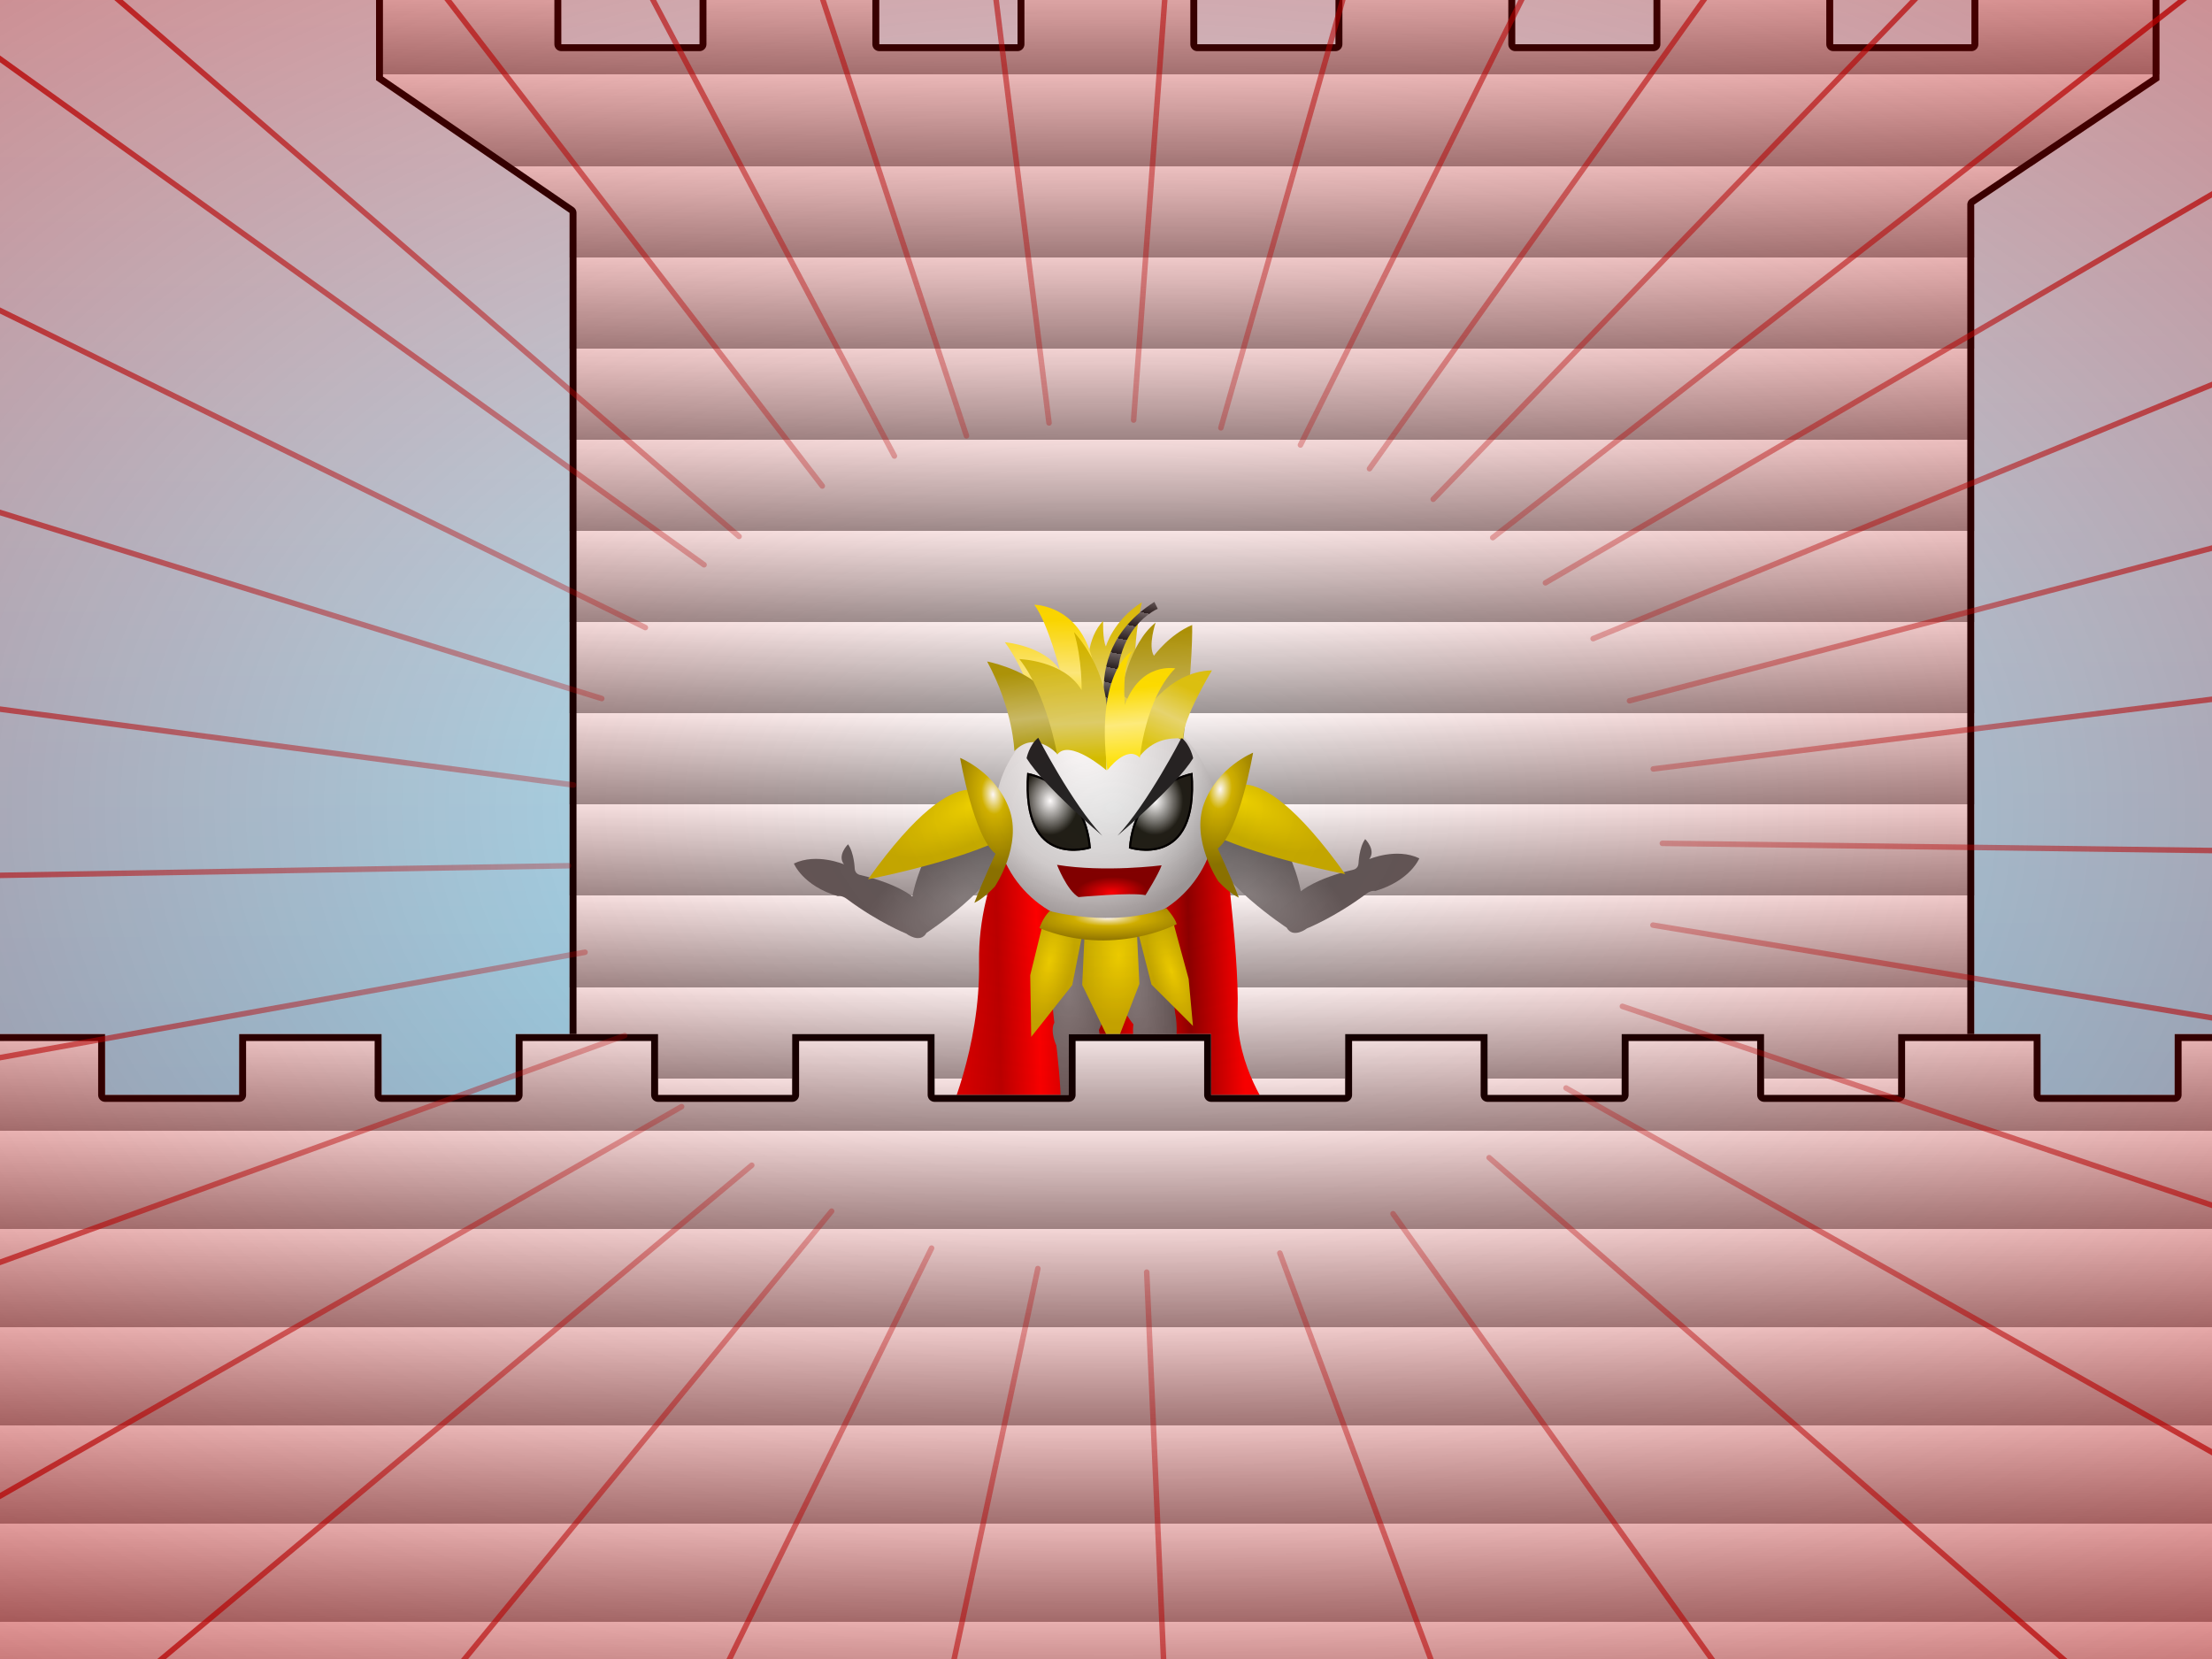 <?xml version="1.0" encoding="UTF-8" standalone="no"?>
<!-- Created with Inkscape (http://www.inkscape.org/) -->

<svg
   xmlns:dc="http://purl.org/dc/elements/1.1/"
   xmlns:cc="http://creativecommons.org/ns#"
   xmlns:rdf="http://www.w3.org/1999/02/22-rdf-syntax-ns#"
   xmlns:svg="http://www.w3.org/2000/svg"
   xmlns="http://www.w3.org/2000/svg"
   xmlns:xlink="http://www.w3.org/1999/xlink"
   xmlns:sodipodi="http://sodipodi.sourceforge.net/DTD/sodipodi-0.dtd"
   xmlns:inkscape="http://www.inkscape.org/namespaces/inkscape"
   width="800"
   height="600"
   viewBox="0 0 800 600"
   id="svg4716"
   version="1.1"
   inkscape:version="0.91 r"
   sodipodi:docname="0-3.svg"
   inkscape:export-filename="/home/victor/aleva/super-bombinhas/data/img/movie/0-3.png"
   inkscape:export-xdpi="90"
   inkscape:export-ydpi="90">
  <defs
     id="defs4718">
    <linearGradient
       inkscape:collect="always"
       id="linearGradient6350">
      <stop
         style="stop-color:#b60000;stop-opacity:0"
         offset="0"
         id="stop6352" />
      <stop
         style="stop-color:#b60000;stop-opacity:1"
         offset="1"
         id="stop6354" />
    </linearGradient>
    <linearGradient
       inkscape:collect="always"
       id="linearGradient6602">
      <stop
         style="stop-color:#8fe6ff;stop-opacity:1"
         offset="0"
         id="stop6604" />
      <stop
         style="stop-color:#ddf7ff;stop-opacity:1"
         offset="1"
         id="stop6606" />
    </linearGradient>
    <linearGradient
       id="linearGradient6592"
       inkscape:collect="always">
      <stop
         id="stop6594"
         offset="0"
         style="stop-color:#ffffff;stop-opacity:1" />
      <stop
         id="stop6598"
         offset="1"
         style="stop-color:#9a9a9a;stop-opacity:1" />
    </linearGradient>
    <linearGradient
       id="linearGradient6584"
       inkscape:collect="always">
      <stop
         id="stop6586"
         offset="0"
         style="stop-color:#ffffff;stop-opacity:1" />
      <stop
         id="stop6590"
         offset="1"
         style="stop-color:#9a9a9a;stop-opacity:1" />
    </linearGradient>
    <radialGradient
       inkscape:collect="always"
       xlink:href="#linearGradient4340"
       id="radialGradient4338"
       cx="393.21"
       cy="862.304"
       fx="393.21"
       fy="862.304"
       r="24.838"
       gradientTransform="matrix(-0.001,0.349,-1.437,-0.005,1640.025,651.353)"
       gradientUnits="userSpaceOnUse" />
    <linearGradient
       id="linearGradient4340"
       inkscape:collect="always">
      <stop
         id="stop4342"
         offset="0"
         style="stop-color:#ffffff;stop-opacity:1" />
      <stop
         style="stop-color:#d1b600;stop-opacity:1"
         offset="0.344"
         id="stop4344" />
      <stop
         id="stop4346"
         offset="1"
         style="stop-color:#887500;stop-opacity:1" />
    </linearGradient>
    <radialGradient
       inkscape:collect="always"
       xlink:href="#linearGradient4314"
       id="radialGradient4372"
       cx="410.557"
       cy="888.2"
       fx="410.557"
       fy="888.2"
       r="9.546"
       gradientTransform="matrix(-0.149,2.535,-1.386,-0.067,1696.752,-183.216)"
       gradientUnits="userSpaceOnUse" />
    <linearGradient
       inkscape:collect="always"
       id="linearGradient4314">
      <stop
         style="stop-color:#eed600;stop-opacity:1"
         offset="0"
         id="stop4316" />
      <stop
         style="stop-color:#c4af00;stop-opacity:1"
         offset="1"
         id="stop4318" />
    </linearGradient>
    <radialGradient
       inkscape:collect="always"
       xlink:href="#linearGradient4314"
       id="radialGradient4354"
       cx="390.621"
       cy="889.052"
       fx="390.621"
       fy="889.052"
       r="10.516"
       gradientTransform="matrix(0.729,0.289,-0.473,1.865,515.274,-970.54)"
       gradientUnits="userSpaceOnUse" />
    <radialGradient
       inkscape:collect="always"
       xlink:href="#linearGradient4413"
       id="radialGradient4284"
       cx="388.078"
       cy="910.563"
       fx="388.078"
       fy="910.563"
       r="14.429"
       gradientTransform="matrix(-0.134,3.309,-1.253,-0.051,1579.431,-427.541)"
       gradientUnits="userSpaceOnUse" />
    <linearGradient
       inkscape:collect="always"
       id="linearGradient4413">
      <stop
         style="stop-color:#818181;stop-opacity:1"
         offset="0"
         id="stop4415" />
      <stop
         style="stop-color:#5b5b5b;stop-opacity:1"
         offset="1"
         id="stop4417" />
    </linearGradient>
    <linearGradient
       inkscape:collect="always"
       id="linearGradient4282">
      <stop
         style="stop-color:#ffffff;stop-opacity:1"
         offset="0"
         id="stop4284" />
      <stop
         id="stop4298"
         offset="0.263"
         style="stop-color:#d1b600;stop-opacity:1" />
      <stop
         style="stop-color:#887500;stop-opacity:1"
         offset="1"
         id="stop4286" />
    </linearGradient>
    <linearGradient
       gradientTransform="translate(-19.497,-85.018)"
       inkscape:collect="always"
       xlink:href="#linearGradient4299"
       id="linearGradient4305"
       x1="390.5"
       y1="780.362"
       x2="393.264"
       y2="809.362"
       gradientUnits="userSpaceOnUse" />
    <linearGradient
       inkscape:collect="always"
       id="linearGradient4299">
      <stop
         style="stop-color:#ab9b08;stop-opacity:1;"
         offset="0"
         id="stop4301" />
      <stop
         id="stop4307"
         offset="0.581"
         style="stop-color:#cac068;stop-opacity:1" />
      <stop
         style="stop-color:#ab9b08;stop-opacity:1"
         offset="1"
         id="stop4303" />
    </linearGradient>
    <linearGradient
       gradientTransform="translate(10.555,-97.392)"
       inkscape:collect="always"
       xlink:href="#linearGradient4345"
       id="linearGradient4343"
       x1="374"
       y1="774.237"
       x2="372.76"
       y2="806.987"
       gradientUnits="userSpaceOnUse" />
    <linearGradient
       id="linearGradient4345"
       inkscape:collect="always">
      <stop
         id="stop4347"
         offset="0"
         style="stop-color:#ffe500;stop-opacity:1;" />
      <stop
         style="stop-color:#fff27f;stop-opacity:1"
         offset="0.571"
         id="stop4349" />
      <stop
         id="stop4351"
         offset="1"
         style="stop-color:#ffe500;stop-opacity:1" />
    </linearGradient>
    <linearGradient
       gradientTransform="translate(-22.325,-87.139)"
       inkscape:collect="always"
       xlink:href="#linearGradient4309"
       id="linearGradient4315"
       x1="411.25"
       y1="774.112"
       x2="413.333"
       y2="814.112"
       gradientUnits="userSpaceOnUse" />
    <linearGradient
       inkscape:collect="always"
       id="linearGradient4309">
      <stop
         style="stop-color:#d4bf00;stop-opacity:1;"
         offset="0"
         id="stop4311" />
      <stop
         id="stop4317"
         offset="0.674"
         style="stop-color:#ded26b;stop-opacity:1" />
      <stop
         style="stop-color:#d4bf00;stop-opacity:1"
         offset="1"
         id="stop4313" />
    </linearGradient>
    <linearGradient
       inkscape:collect="always"
       xlink:href="#linearGradient4373"
       id="linearGradient4379"
       x1="403.166"
       y1="781.373"
       x2="406.105"
       y2="776.776"
       gradientUnits="userSpaceOnUse"
       spreadMethod="repeat"
       gradientTransform="matrix(0.933,-0.361,0.361,0.933,-257.55,121.248)" />
    <linearGradient
       inkscape:collect="always"
       id="linearGradient4373">
      <stop
         style="stop-color:#222222;stop-opacity:1;"
         offset="0"
         id="stop4375" />
      <stop
         style="stop-color:#676767;stop-opacity:1"
         offset="1"
         id="stop4377" />
    </linearGradient>
    <linearGradient
       gradientTransform="translate(8.081,-81.836)"
       inkscape:collect="always"
       xlink:href="#linearGradient4299"
       id="linearGradient4325"
       x1="407.5"
       y1="763.362"
       x2="410.198"
       y2="808.112"
       gradientUnits="userSpaceOnUse" />
    <linearGradient
       gradientTransform="translate(11.97,-82.189)"
       inkscape:collect="always"
       xlink:href="#linearGradient4353"
       id="linearGradient4359"
       x1="389.108"
       y1="764.487"
       x2="391.5"
       y2="798.737"
       gradientUnits="userSpaceOnUse" />
    <linearGradient
       inkscape:collect="always"
       id="linearGradient4353">
      <stop
         style="stop-color:#ddc911;stop-opacity:1;"
         offset="0"
         id="stop4355" />
      <stop
         id="stop4361"
         offset="0.481"
         style="stop-color:#e8dc71;stop-opacity:1" />
      <stop
         style="stop-color:#ddc911;stop-opacity:1"
         offset="1"
         id="stop4357" />
    </linearGradient>
    <linearGradient
       gradientTransform="translate(-20.204,-85.018)"
       inkscape:collect="always"
       xlink:href="#linearGradient4327"
       id="linearGradient4333"
       x1="434.273"
       y1="785.737"
       x2="437"
       y2="813.487"
       gradientUnits="userSpaceOnUse" />
    <linearGradient
       inkscape:collect="always"
       id="linearGradient4327">
      <stop
         style="stop-color:#ffe500;stop-opacity:1;"
         offset="0"
         id="stop4329" />
      <stop
         id="stop4335"
         offset="0.461"
         style="stop-color:#fff27f;stop-opacity:1" />
      <stop
         style="stop-color:#ffe500;stop-opacity:1"
         offset="1"
         id="stop4331" />
    </linearGradient>
    <linearGradient
       gradientTransform="matrix(0.903,0.43,-0.43,0.903,377.255,-179.588)"
       inkscape:collect="always"
       xlink:href="#linearGradient4353"
       id="linearGradient4369"
       x1="426"
       y1="772.612"
       x2="425.75"
       y2="797.112"
       gradientUnits="userSpaceOnUse" />
    <clipPath
       clipPathUnits="userSpaceOnUse"
       id="clipPath4289">
      <path
         inkscape:connector-curvature="0"
         id="path4291"
         d="m 415.779,845.533 c 0,0 -30.406,9.192 -27.224,-29.345 0,0 25.102,3.536 27.224,29.345 z"
         style="opacity:1;fill:#e1cf34;fill-opacity:1;stroke:none;stroke-width:4;stroke-linecap:round;stroke-linejoin:round;stroke-miterlimit:4;stroke-dasharray:none;stroke-opacity:1" />
    </clipPath>
    <clipPath
       clipPathUnits="userSpaceOnUse"
       id="clipPath4295">
      <path
         inkscape:connector-curvature="0"
         id="path4297"
         d="m 428.86,844.119 c 0,0 1.414,-18.031 5.303,-30.759 0,0 8.132,32.88 -5.303,30.759 z"
         style="opacity:1;fill:#e1cf34;fill-opacity:1;stroke:none;stroke-width:4;stroke-linecap:round;stroke-linejoin:round;stroke-miterlimit:4;stroke-dasharray:none;stroke-opacity:1" />
    </clipPath>
    <radialGradient
       inkscape:collect="always"
       xlink:href="#linearGradient4205"
       id="radialGradient4211"
       cx="415.342"
       cy="869.532"
       fx="415.342"
       fy="869.532"
       r="16.617"
       gradientTransform="matrix(0.785,-0.023,0.01,0.34,67.291,489.085)"
       gradientUnits="userSpaceOnUse" />
    <linearGradient
       inkscape:collect="always"
       id="linearGradient4205">
      <stop
         style="stop-color:#ff0004;stop-opacity:1"
         offset="0"
         id="stop4207" />
      <stop
         style="stop-color:#800000;stop-opacity:1"
         offset="1"
         id="stop4209" />
    </linearGradient>
    <linearGradient
       id="linearGradient4431"
       inkscape:collect="always">
      <stop
         id="stop4433"
         offset="0"
         style="stop-color:#ffffff;stop-opacity:1" />
      <stop
         id="stop4435"
         offset="1"
         style="stop-color:#1e1e16;stop-opacity:1" />
    </linearGradient>
    <radialGradient
       inkscape:collect="always"
       xlink:href="#linearGradient4431"
       id="radialGradient4247"
       cx="396.199"
       cy="828.429"
       fx="396.199"
       fy="828.429"
       r="13.729"
       gradientTransform="matrix(0.004,0.901,-0.744,0.004,994.561,381.719)"
       gradientUnits="userSpaceOnUse" />
    <radialGradient
       inkscape:collect="always"
       xlink:href="#linearGradient4191"
       id="radialGradient4197"
       cx="378.928"
       cy="813.937"
       fx="378.928"
       fy="813.937"
       r="50.104"
       gradientTransform="matrix(0.195,1.369,-1.083,0.151,1199.052,76.468)"
       gradientUnits="userSpaceOnUse" />
    <linearGradient
       inkscape:collect="always"
       id="linearGradient4191">
      <stop
         style="stop-color:#ffffff;stop-opacity:1"
         offset="0"
         id="stop4193" />
      <stop
         id="stop4399"
         offset="0.735"
         style="stop-color:#d0d0d0;stop-opacity:1" />
      <stop
         style="stop-color:#9a9a9a;stop-opacity:1"
         offset="1"
         id="stop4195" />
    </linearGradient>
    <radialGradient
       inkscape:collect="always"
       xlink:href="#linearGradient4314"
       id="radialGradient4362"
       cx="425.98"
       cy="888.042"
       fx="425.98"
       fy="888.042"
       r="7.994"
       gradientTransform="matrix(0.887,-0.022,0.649,2.315,-530.537,-1242.907)"
       gradientUnits="userSpaceOnUse" />
    <radialGradient
       inkscape:collect="always"
       xlink:href="#linearGradient4413"
       id="radialGradient4457"
       cx="415.664"
       cy="904.89"
       fx="415.664"
       fy="904.89"
       r="18.376"
       gradientTransform="matrix(0.287,2.781,-0.797,0.071,1011.831,-413.647)"
       gradientUnits="userSpaceOnUse" />
    <linearGradient
       gradientTransform="translate(-0.405,-85.018)"
       inkscape:collect="always"
       xlink:href="#linearGradient6709"
       id="linearGradient6715"
       x1="330.5"
       y1="885.409"
       x2="449.5"
       y2="882.409"
       gradientUnits="userSpaceOnUse" />
    <linearGradient
       inkscape:collect="always"
       id="linearGradient6709">
      <stop
         style="stop-color:#ff0000;stop-opacity:1"
         offset="0"
         id="stop6711" />
      <stop
         id="stop6729"
         offset="0.259"
         style="stop-color:#ba0000;stop-opacity:1" />
      <stop
         id="stop6727"
         offset="0.379"
         style="stop-color:#ff0000;stop-opacity:1;" />
      <stop
         style="stop-color:#960000;stop-opacity:1"
         offset="0.588"
         id="stop6731" />
      <stop
         id="stop6733"
         offset="0.708"
         style="stop-color:#ff0000;stop-opacity:1;" />
      <stop
         style="stop-color:#890000;stop-opacity:1"
         offset="0.84"
         id="stop6735" />
      <stop
         style="stop-color:#ff0000;stop-opacity:1"
         offset="1"
         id="stop6713" />
    </linearGradient>
    <radialGradient
       inkscape:collect="always"
       xlink:href="#linearGradient4431"
       id="radialGradient5542"
       gradientUnits="userSpaceOnUse"
       gradientTransform="matrix(-0.004,0.901,0.744,0.004,-191.761,381.719)"
       cx="396.227"
       cy="821.3"
       fx="396.227"
       fy="821.3"
       r="13.729" />
    <radialGradient
       inkscape:collect="always"
       xlink:href="#linearGradient4413"
       id="radialGradient5574"
       gradientUnits="userSpaceOnUse"
       gradientTransform="matrix(2.052,1.237,-0.561,1.018,228.088,-539.552)"
       cx="346.874"
       cy="870.27"
       fx="346.874"
       fy="870.27"
       r="18.394" />
    <radialGradient
       inkscape:collect="always"
       xlink:href="#linearGradient4314"
       id="radialGradient5576"
       gradientUnits="userSpaceOnUse"
       gradientTransform="matrix(1.444,0.656,0.16,-0.553,-168.206,983.259)"
       cx="334.087"
       cy="834.747"
       fx="334.087"
       fy="834.747"
       r="23.199" />
    <radialGradient
       inkscape:collect="always"
       xlink:href="#linearGradient4282"
       id="radialGradient5578"
       gradientUnits="userSpaceOnUse"
       gradientTransform="matrix(-0.348,1.44,0.834,0.427,-129.698,-130.935)"
       cx="356.23"
       cy="833.281"
       fx="356.23"
       fy="833.281"
       r="17.957" />
    <filter
       inkscape:collect="always"
       style="color-interpolation-filters:sRGB"
       id="filter5588"
       x="-0.133"
       width="1.266"
       y="-0.109"
       height="1.219">
      <feGaussianBlur
         inkscape:collect="always"
         stdDeviation="1.285"
         id="feGaussianBlur5590" />
    </filter>
    <clipPath
       clipPathUnits="userSpaceOnUse"
       id="clipPath5594">
      <path
         inkscape:connector-curvature="0"
         id="path5596"
         d="m 261.514,764.169 c 0,0 -25.707,8.549 -23.017,-27.291 0,0 21.223,3.288 23.017,27.291 z"
         style="opacity:1;fill:#000000;fill-opacity:1;stroke:none;stroke-width:4;stroke-linecap:round;stroke-linejoin:round;stroke-miterlimit:4;stroke-dasharray:none;stroke-opacity:1" />
    </clipPath>
    <filter
       inkscape:collect="always"
       style="color-interpolation-filters:sRGB"
       id="filter5612"
       x="-0.133"
       width="1.266"
       y="-0.109"
       height="1.219">
      <feGaussianBlur
         inkscape:collect="always"
         stdDeviation="1.285"
         id="feGaussianBlur5614" />
    </filter>
    <clipPath
       clipPathUnits="userSpaceOnUse"
       id="clipPath5618">
      <path
         style="opacity:1;fill:#000000;fill-opacity:1;stroke:none;stroke-width:4;stroke-linecap:round;stroke-linejoin:round;stroke-miterlimit:4;stroke-dasharray:none;stroke-opacity:1"
         d="m 275.286,764.169 c 0,0 25.707,8.549 23.017,-27.291 0,0 -21.223,3.288 -23.017,27.291 z"
         id="path5620"
         inkscape:connector-curvature="0" />
    </clipPath>
    <radialGradient
       inkscape:collect="always"
       xlink:href="#linearGradient4413"
       id="radialGradient5727"
       gradientUnits="userSpaceOnUse"
       gradientTransform="matrix(-2.052,1.237,0.561,1.018,572.351,-537.673)"
       cx="346.874"
       cy="870.27"
       fx="346.874"
       fy="870.27"
       r="18.394" />
    <radialGradient
       inkscape:collect="always"
       xlink:href="#linearGradient4314"
       id="radialGradient5729"
       gradientUnits="userSpaceOnUse"
       gradientTransform="matrix(-1.444,0.656,-0.16,-0.553,968.644,985.137)"
       cx="334.087"
       cy="834.747"
       fx="334.087"
       fy="834.747"
       r="23.199" />
    <radialGradient
       inkscape:collect="always"
       xlink:href="#linearGradient4282"
       id="radialGradient5731"
       gradientUnits="userSpaceOnUse"
       gradientTransform="matrix(0.348,1.44,-0.834,0.427,930.136,-129.056)"
       cx="356.23"
       cy="833.281"
       fx="356.23"
       fy="833.281"
       r="17.957" />
    <linearGradient
       inkscape:collect="always"
       xlink:href="#linearGradient6592"
       id="linearGradient5765"
       x1="406.25"
       y1="825.862"
       x2="406.25"
       y2="861.362"
       gradientUnits="userSpaceOnUse"
       spreadMethod="repeat" />
    <linearGradient
       inkscape:collect="always"
       xlink:href="#linearGradient6584"
       id="linearGradient6567"
       x1="395"
       y1="446.362"
       x2="395"
       y2="479.362"
       gradientUnits="userSpaceOnUse"
       spreadMethod="repeat"
       gradientTransform="translate(38,0)" />
    <linearGradient
       inkscape:collect="always"
       xlink:href="#linearGradient6602"
       id="linearGradient6608"
       x1="411"
       y1="847.362"
       x2="408"
       y2="447.362"
       gradientUnits="userSpaceOnUse" />
    <filter
       inkscape:collect="always"
       style="color-interpolation-filters:sRGB"
       id="filter5953"
       x="-0.05"
       width="1.1"
       y="-0.075"
       height="1.15">
      <feGaussianBlur
         inkscape:collect="always"
         stdDeviation="13.463"
         id="feGaussianBlur5955" />
    </filter>
    <clipPath
       clipPathUnits="userSpaceOnUse"
       id="clipPath5959">
      <path
         inkscape:connector-curvature="0"
         id="path5961"
         d="m 781,431.362 -68,0.211 0,36.789 -50,0 0,-36.635 -65,0.201 0,36.434 -50,0 0,-36.277 -65,0.201 0,36.076 -50,0 0,-35.922 -65,0.201 0,35.721 -50,0 0,-35.564 -65,0.201 0,35.363 -50,0 0,-35.207 -67,0.207 0,48 70,48 0,334 508,0 0,-337 67,-45 0,-50 z"
         style="opacity:1;fill:#000000;fill-opacity:1;stroke:none;stroke-width:1.5;stroke-linecap:round;stroke-linejoin:round;stroke-miterlimit:4;stroke-dasharray:none;stroke-opacity:1" />
    </clipPath>
    <filter
       inkscape:collect="always"
       style="color-interpolation-filters:sRGB"
       id="filter5987"
       x="-0.026"
       width="1.052"
       y="-0.111"
       height="1.223">
      <feGaussianBlur
         inkscape:collect="always"
         stdDeviation="10.71"
         id="feGaussianBlur5989" />
    </filter>
    <clipPath
       clipPathUnits="userSpaceOnUse"
       id="clipPath5993">
      <path
         sodipodi:nodetypes="ccccccccccccccccccccccccccccccccccccc"
         inkscape:connector-curvature="0"
         id="path5995"
         d="m -110,826.362 0,231 993,0 0,-231 -96.5,0 0,22 -48.5,0 0,-22 -51.5,0 0,22 -48.5,0 0,-22 -51.5,0 0,22 -48.5,0 0,-22 -51.5,0 0,22 -48.5,0 0,-22 -51.5,0 0,22 -48.5,0 0,-22 -51.5,0 0,22 -48.5,0 0,-22 -51.5,0 0,22 -48.5,0 0,-22 -51.5,0 0,22 -48.5,0 0,-22 z"
         style="opacity:1;fill:#000000;fill-opacity:1;stroke:none;stroke-width:1.5;stroke-linecap:round;stroke-linejoin:round;stroke-miterlimit:4;stroke-dasharray:none;stroke-opacity:1" />
    </clipPath>
    <radialGradient
       inkscape:collect="always"
       xlink:href="#linearGradient6350"
       id="radialGradient6356"
       cx="403.423"
       cy="758.293"
       fx="403.423"
       fy="758.293"
       r="699.03"
       gradientTransform="matrix(1,0,0,0.779,0,167.213)"
       gradientUnits="userSpaceOnUse" />
    <radialGradient
       inkscape:collect="always"
       xlink:href="#linearGradient6350"
       id="radialGradient6366"
       cx="402.812"
       cy="744.454"
       fx="402.812"
       fy="744.454"
       r="426.011"
       gradientTransform="matrix(3.386,6.6076017e-4,-4.3380685e-4,2.223,-960.826,-910.614)"
       gradientUnits="userSpaceOnUse" />
  </defs>
  <sodipodi:namedview
     id="base"
     pagecolor="#ffffff"
     bordercolor="#666666"
     borderopacity="1.0"
     inkscape:pageopacity="0.0"
     inkscape:pageshadow="2"
     inkscape:zoom="1"
     inkscape:cx="400"
     inkscape:cy="300"
     inkscape:document-units="px"
     inkscape:current-layer="layer1"
     showgrid="false"
     units="px"
     inkscape:snap-global="false" />
  <g
     inkscape:label="Layer 1"
     inkscape:groupmode="layer"
     id="layer1"
     transform="translate(0,-452.362)">
    <rect
       style="opacity:1;fill:url(#linearGradient6608);fill-opacity:1;stroke:none;stroke-width:1.5;stroke-linecap:round;stroke-linejoin:round;stroke-miterlimit:4;stroke-dasharray:none;stroke-opacity:1"
       id="rect6600"
       width="814"
       height="408"
       x="-5"
       y="447.362" />
    <path
       style="opacity:1;fill:url(#linearGradient6567);fill-opacity:1;stroke:none;stroke-width:1.5;stroke-linecap:round;stroke-linejoin:round;stroke-miterlimit:4;stroke-dasharray:none;stroke-opacity:1"
       d="m 781,431.362 -68,0.211 0,36.789 -50,0 0,-36.635 -65,0.201 0,36.434 -50,0 0,-36.277 -65,0.201 0,36.076 -50,0 0,-35.922 -65,0.201 0,35.721 -50,0 0,-35.564 -65,0.201 0,35.363 -50,0 0,-35.207 -67,0.207 0,48 70,48 0,334 508,0 0,-337 67,-45 0,-50 z"
       id="path6559"
       inkscape:connector-curvature="0" />
    <path
       style="opacity:1;fill:url(#linearGradient6715);fill-opacity:1;stroke:none;stroke-width:4;stroke-linecap:round;stroke-linejoin:round;stroke-miterlimit:4;stroke-dasharray:none;stroke-opacity:1"
       d="m 370.595,745.844 c 0,0 -17,23 -16.5,54.5 0.5,31.5 -12,58 -12,58 0,0 8,-7 17,-2.5 9,4.5 19.5,1.5 19.5,1.5 0,0 15,9 20.5,0 5.5,-9 13,-3 13,-3 0,0 17.5,10 16.5,-0.5 -1,-10.5 9.5,1 9.5,1 0,0 6.01,9.5 21.51,0 0,0 -12.682,-16.707 -12.01,-37 0.704,-21.278 -6,-70 -6,-70 z"
       id="path6707"
       inkscape:connector-curvature="0"
       sodipodi:nodetypes="cscscscsccscc" />
    <path
       style="opacity:1;fill:url(#radialGradient4457);fill-opacity:1;stroke:none;stroke-width:1;stroke-linecap:round;stroke-linejoin:round;stroke-miterlimit:4;stroke-dasharray:none;stroke-opacity:1"
       d="m 400.05,790.301 c 0,0 0.138,20.516 9.868,32.534 0,0 -0.935,5.234 1.76,10.484 2.695,5.25 3.689,18.025 3.689,18.025 0,0 -2.426,0.75 -2.156,7 0.27,6.25 -2.291,6.375 -2.291,6.375 0,0 6.873,0.875 7.412,-4.125 0,0 2.24,-1.454 3.187,2.727 1.427,6.298 7.337,8.591 7.337,8.591 0,0 -1.157,-1.646 -0.618,-5.896 0.539,-4.25 -1.881,-5.604 -1.881,-5.604 0,0 4.081,7.99 9.202,7.74 0,0 -2.3,-3.207 -2.031,-6.207 0.27,-3 -2.761,-3.058 -2.761,-3.058 0,0 3.635,2.144 7.677,1.394 0,0 -4.314,-2.289 -4.634,-4.927 -0.33,-2.728 -4.824,-2.132 -4.824,-2.132 0,0 -2.615,0.445 -4.094,-3.202 0,0 -1.518,-13.317 -0.024,-19.19 1.482,-5.826 0.155,-11.99 0.155,-11.99 0,0 -2.379,-19.997 -7.231,-31.997 z"
       id="path4449"
       inkscape:connector-curvature="0"
       sodipodi:nodetypes="ccscsccscsccsccsccsccc" />
    <path
       style="opacity:1;fill:url(#radialGradient4362);fill-opacity:1;stroke:none;stroke-width:1;stroke-linecap:round;stroke-linejoin:round;stroke-miterlimit:4;stroke-dasharray:none;stroke-opacity:1"
       d="m 424.108,785.165 5.783,21.25 1.564,16.988 -14.988,-14.946 -5.226,-20.277 z"
       id="path4445"
       inkscape:connector-curvature="0"
       sodipodi:nodetypes="cccccc" />
    <circle
       style="opacity:1;fill:url(#radialGradient4197);fill-opacity:1;stroke:none;stroke-width:4;stroke-linecap:round;stroke-linejoin:round;stroke-miterlimit:4;stroke-dasharray:none;stroke-opacity:1"
       id="path4189"
       cx="399.848"
       cy="747.253"
       r="40" />
    <path
       style="opacity:1;fill:url(#radialGradient4247);fill-opacity:1;stroke:none;stroke-width:4;stroke-linecap:round;stroke-linejoin:round;stroke-miterlimit:4;stroke-dasharray:none;stroke-opacity:1"
       d="m 394.514,759.169 c 0,0 -25.707,8.549 -23.017,-27.291 0,0 21.223,3.288 23.017,27.291 z"
       id="path4199"
       inkscape:connector-curvature="0" />
    <path
       style="opacity:1;fill:url(#radialGradient4211);fill-opacity:1;stroke:none;stroke-width:4;stroke-linecap:round;stroke-linejoin:round;stroke-miterlimit:4;stroke-dasharray:none;stroke-opacity:1"
       d="m 420.117,765.319 c 0,0 -20.506,2.652 -37.83,-0.177 0,0 3.536,9.192 7.778,11.667 0,0 18.915,-1.768 24.218,-0.707 0,0 4.773,-7.601 5.834,-10.783 z"
       id="path4203"
       inkscape:connector-curvature="0"
       sodipodi:nodetypes="ccccc" />
    <path
       style="opacity:1;fill:url(#linearGradient4359);fill-opacity:1;stroke:none;stroke-width:1;stroke-linecap:round;stroke-linejoin:round;stroke-miterlimit:4;stroke-dasharray:none;stroke-opacity:1"
       d="m 397.47,718.673 c 0,0 -10.25,-29.5 1.5,-41.75 0,0 -0.25,6.75 1,9.25 0,0 2.5,-9.25 13,-16 0,0 -7.5,31 3,49.25 z"
       id="path4281"
       inkscape:connector-curvature="0"
       sodipodi:nodetypes="cccccc" />
    <path
       style="opacity:1;fill:url(#linearGradient4325);fill-opacity:1;stroke:none;stroke-width:1;stroke-linecap:round;stroke-linejoin:round;stroke-miterlimit:4;stroke-dasharray:none;stroke-opacity:1"
       d="m 405.331,703.276 c 0,0 2.871,-18 12.621,-25.75 0,0 -2.871,8.5 -0.621,12 0,0 5.513,-7.634 13.834,-11.141 0,0 0.416,13.891 -3.334,42.141 z"
       id="path4283"
       inkscape:connector-curvature="0"
       sodipodi:nodetypes="cccccc" />
    <path
       style="opacity:1;fill:url(#linearGradient4379);fill-opacity:1;stroke:none;stroke-width:1;stroke-linecap:round;stroke-linejoin:round;stroke-miterlimit:4;stroke-dasharray:none;stroke-opacity:1"
       d="m 404.161,722.921 c 0,0 -17.632,-33.12 13.33,-52.866 l 1.225,2.475 c 0,0 -24.446,10.257 -10.177,49.235 z"
       id="path4371"
       inkscape:connector-curvature="0"
       sodipodi:nodetypes="ccccc" />
    <path
       style="opacity:1;fill:url(#linearGradient4343);fill-opacity:1;stroke:none;stroke-width:1;stroke-linecap:round;stroke-linejoin:round;stroke-miterlimit:4;stroke-dasharray:none;stroke-opacity:1"
       d="m 396.305,710.22 c 0,0 -6.5,-5.5 -21.25,6.75 0,0 0.056,-16.041 -11.609,-32.328 0,0 14.225,1.237 19.859,10.078 0,0 -4.237,-16.891 -9.237,-23.641 0,0 25.237,-0.109 22.237,39.141 z"
       id="path4279"
       inkscape:connector-curvature="0"
       sodipodi:nodetypes="cccccc" />
    <path
       style="opacity:1;fill:url(#linearGradient4305);fill-opacity:1;stroke:none;stroke-width:1;stroke-linecap:round;stroke-linejoin:round;stroke-miterlimit:4;stroke-dasharray:none;stroke-opacity:1"
       d="m 382.357,725.036 c 0,0 -7.899,-8.856 -15.5,-1.028 0,0 -0.354,-14.914 -9.854,-32.414 0,0 13,2.5 20,9.75 7,7.25 5.354,23.692 5.354,23.692 z"
       id="path4277"
       inkscape:connector-curvature="0"
       sodipodi:nodetypes="cccsc" />
    <path
       inkscape:connector-curvature="0"
       id="path5586"
       d="m 261.514,764.169 c 0,0 -25.707,8.549 -23.017,-27.291 0,0 21.223,3.288 23.017,27.291 z"
       style="opacity:1;fill:none;fill-opacity:1;stroke:#000000;stroke-width:1.5;stroke-linecap:round;stroke-linejoin:round;stroke-miterlimit:4;stroke-dasharray:none;stroke-opacity:1;filter:url(#filter5588)"
       clip-path="url(#clipPath5594)"
       transform="translate(133,-5)" />
    <path
       style="opacity:1;fill:#232323;fill-opacity:1;stroke:none;stroke-width:1;stroke-linecap:round;stroke-linejoin:round;stroke-miterlimit:4;stroke-dasharray:none;stroke-opacity:1"
       d="m 398.644,754.608 c 0,0 -21.154,-17.935 -27.368,-28.022 0,0 0.889,-4.69 4.209,-7.408 0,0 12.119,23.661 23.159,35.43 z"
       id="path4403"
       inkscape:connector-curvature="0" />
    <path
       style="opacity:1;fill:url(#radialGradient4284);fill-opacity:1;stroke:none;stroke-width:4;stroke-linecap:round;stroke-linejoin:round;stroke-miterlimit:4;stroke-dasharray:none;stroke-opacity:1"
       d="m 406.063,791.454 c 0,0 -2.878,21.737 -8.625,33.397 0.872,4.978 0.306,8.399 -1.711,12.564 -2.261,5.961 -2.84,15.831 -2.84,15.831 0,0 2.962,0.688 2.881,5.944 -0.082,5.255 2.724,6.435 2.724,6.435 0,0 -5.506,1.906 -6.205,-2.897 0,0 -1.652,-1.607 -2.185,2.868 -0.534,4.475 -5.495,7.668 -5.495,7.668 0,0 -0.667,-2.98 -1.431,-5.1 -1.08,-2.998 3.389,-6.048 3.389,-6.048 0,0 -4.816,6.835 -7.655,8.158 0,0 -0.387,-2.944 -0.807,-5.061 -0.435,-2.192 5.088,-5.189 5.088,-5.189 0,0 -4.346,3.357 -9.557,6.535 0,0 -1.277,-2.771 -0.69,-4.928 1.306,-4.802 6.593,-5.219 6.593,-5.219 0,0 3.166,-0.551 3.902,-4.262 0.736,-3.711 -1.387,-21.631 -1.387,-21.631 0,0 -2.429,-5.164 -0.727,-8.312 0,0 -3.428,-25.016 1.429,-34.479 z"
       id="path4276"
       inkscape:connector-curvature="0"
       sodipodi:nodetypes="ccccsccscsccsccscscccc" />
    <path
       style="opacity:1;fill:url(#radialGradient4354);fill-opacity:1;stroke:none;stroke-width:1;stroke-linecap:round;stroke-linejoin:round;stroke-miterlimit:4;stroke-dasharray:none;stroke-opacity:1"
       d="m 391.388,790.504 -3.598,18.119 -14.834,18.743 -0.359,-22.302 4.562,-18.652 z"
       id="path4447"
       inkscape:connector-curvature="0"
       sodipodi:nodetypes="cccccc" />
    <path
       style="opacity:1;fill:url(#radialGradient4372);fill-opacity:1;stroke:none;stroke-width:4;stroke-linecap:round;stroke-linejoin:round;stroke-miterlimit:4;stroke-dasharray:none;stroke-opacity:1"
       d="m 392.313,788.977 -0.918,19.577 11.445,23.571 9.231,-23.919 -0.961,-20.069 z"
       id="path4364"
       inkscape:connector-curvature="0"
       sodipodi:nodetypes="cccccc" />
    <path
       style="opacity:1;fill:url(#radialGradient4338);fill-opacity:1;stroke:none;stroke-width:1;stroke-linecap:round;stroke-linejoin:round;stroke-miterlimit:4;stroke-dasharray:none;stroke-opacity:1"
       d="m 379.595,781.844 c 0,0 22.5,6.25 42.25,-1 0,0 3,3.25 3.75,5.75 0,0 -23.073,12.232 -49.677,1.427 0,0 1.146,-3.604 3.677,-6.177 z"
       id="path4429"
       inkscape:connector-curvature="0"
       sodipodi:nodetypes="ccccc" />
    <path
       inkscape:connector-curvature="0"
       id="path5538"
       d="m 408.286,759.169 c 0,0 25.707,8.549 23.017,-27.291 0,0 -21.223,3.288 -23.017,27.291 z"
       style="opacity:1;fill:url(#radialGradient5542);fill-opacity:1;stroke:none;stroke-width:4;stroke-linecap:round;stroke-linejoin:round;stroke-miterlimit:4;stroke-dasharray:none;stroke-opacity:1" />
    <path
       style="opacity:1;fill:none;fill-opacity:1;stroke:#000000;stroke-width:1.5;stroke-linecap:round;stroke-linejoin:round;stroke-miterlimit:4;stroke-dasharray:none;stroke-opacity:1;filter:url(#filter5612)"
       d="m 275.286,764.169 c 0,0 25.707,8.549 23.017,-27.291 0,0 -21.223,3.288 -23.017,27.291 z"
       id="path5598"
       inkscape:connector-curvature="0"
       clip-path="url(#clipPath5618)"
       transform="translate(133,-5)" />
    <path
       inkscape:connector-curvature="0"
       id="path5540"
       d="m 404.156,754.608 c 0,0 21.154,-17.935 27.368,-28.022 0,0 -0.889,-4.69 -4.209,-7.408 0,0 -12.119,23.661 -23.159,35.43 z"
       style="opacity:1;fill:#232323;fill-opacity:1;stroke:none;stroke-width:1;stroke-linecap:round;stroke-linejoin:round;stroke-miterlimit:4;stroke-dasharray:none;stroke-opacity:1" />
    <path
       sodipodi:nodetypes="ccccccccsccccc"
       inkscape:connector-curvature="0"
       id="path5562"
       d="m 463.365,755.638 c 0,0 5.202,9.228 7.104,19.082 0,0 5.318,-4.654 19.075,-7.838 0,0 1.634,-0.351 1.776,-2.186 0,0 0.16,-5.722 2.414,-8.865 0,0 4.063,3.981 1.453,7.256 0,0 9.9,-4.24 18.128,-0.294 0,0 -3.234,8.058 -15.89,11.798 0,0 -1.39,-0.388 -3.226,0.983 -11.557,8.628 -21.52,12.561 -21.52,12.561 0,0 -4.991,3.855 -7.338,-0.276 0,0 -25.865,-16.871 -29.163,-31.2 0,0 11.333,-18.298 27.188,-1.02 z"
       style="opacity:1;fill:url(#radialGradient5574);fill-opacity:1;stroke:none;stroke-width:1;stroke-linecap:round;stroke-linejoin:round;stroke-miterlimit:4;stroke-dasharray:none;stroke-opacity:1" />
    <path
       sodipodi:nodetypes="cccc"
       inkscape:connector-curvature="0"
       id="path5564"
       d="m 441.303,741.01 c 0,0 9.711,-22.215 45.2,27.475 0,0 -29.021,-5.549 -46.988,-13.795 z"
       style="opacity:1;fill:url(#radialGradient5576);fill-opacity:1;stroke:none;stroke-width:1;stroke-linecap:round;stroke-linejoin:round;stroke-miterlimit:4;stroke-dasharray:none;stroke-opacity:1" />
    <path
       sodipodi:nodetypes="cscccc"
       inkscape:connector-curvature="0"
       id="path5566"
       d="m 440.634,771.116 c 0,0 -10.041,-14.882 -5.183,-28.114 4.858,-13.232 17.743,-18.414 17.743,-18.414 0,0 -4.908,28.611 -12.798,34.658 0,0 4.769,10.141 7.652,17.749 0,0 -3.043,-1.205 -7.415,-5.879 z"
       style="opacity:1;fill:url(#radialGradient5578);fill-opacity:1;stroke:none;stroke-width:1;stroke-linecap:round;stroke-linejoin:round;stroke-miterlimit:4;stroke-dasharray:none;stroke-opacity:1" />
    <path
       style="opacity:1;fill:url(#linearGradient4315);fill-opacity:1;stroke:none;stroke-width:1;stroke-linecap:round;stroke-linejoin:round;stroke-miterlimit:4;stroke-dasharray:none;stroke-opacity:1"
       d="m 400.132,730.943 c 0,0 -13.412,-11.631 -17.79,-5.641 0,0 -3.667,-21.828 -13.667,-34.578 0,0 16.25,0.5 22.5,11.25 0,0 0.25,-11 -2.75,-21 0,0 13.25,13.75 12,33.5 z"
       id="path4275"
       inkscape:connector-curvature="0"
       sodipodi:nodetypes="ccccccc" />
    <path
       style="opacity:1;fill:url(#linearGradient4369);fill-opacity:1;stroke:none;stroke-width:1;stroke-linecap:round;stroke-linejoin:round;stroke-miterlimit:4;stroke-dasharray:none;stroke-opacity:1"
       d="m 412.7,711.967 c 0,0 9.409,-16.84 25.617,-17.148 0,0 -10.666,17.532 -10.42,24.572 -5.711,-0.256 -11.068,0.726 -15.719,6.481 z"
       id="path4285"
       inkscape:connector-curvature="0"
       sodipodi:nodetypes="ccccc" />
    <path
       style="opacity:1;fill:url(#linearGradient4333);fill-opacity:1;stroke:none;stroke-width:1;stroke-linecap:round;stroke-linejoin:round;stroke-miterlimit:4;stroke-dasharray:none;stroke-opacity:1"
       d="m 400.486,730.943 c 0,0 6.945,-9.391 11.768,-4.548 0,0 2.043,-21.551 12.793,-32.301 0,0 -12.5,-2.5 -18.25,13.25 0,0 -1.25,-14.75 2.75,-19.5 0,0 -13.561,6.848 -9.061,43.098 z"
       id="path4273"
       inkscape:connector-curvature="0"
       sodipodi:nodetypes="cccccc" />
    <path
       style="opacity:1;fill:url(#radialGradient5727);fill-opacity:1;stroke:none;stroke-width:1;stroke-linecap:round;stroke-linejoin:round;stroke-miterlimit:4;stroke-dasharray:none;stroke-opacity:1"
       d="m 337.073,757.517 c 0,0 -5.202,9.228 -7.104,19.082 0,0 -5.318,-4.654 -19.075,-7.838 0,0 -1.634,-0.351 -1.776,-2.186 0,0 -0.16,-5.722 -2.414,-8.865 0,0 -4.063,3.981 -1.453,7.256 0,0 -9.9,-4.24 -18.128,-0.294 0,0 3.234,8.058 15.89,11.798 0,0 1.39,-0.388 3.226,0.983 11.557,8.628 21.52,12.561 21.52,12.561 0,0 4.991,3.855 7.338,-0.276 0,0 25.865,-16.871 29.163,-31.2 0,0 -11.333,-18.298 -27.188,-1.02 z"
       id="path5721"
       inkscape:connector-curvature="0"
       sodipodi:nodetypes="ccccccccsccccc" />
    <path
       style="opacity:1;fill:url(#radialGradient5729);fill-opacity:1;stroke:none;stroke-width:1;stroke-linecap:round;stroke-linejoin:round;stroke-miterlimit:4;stroke-dasharray:none;stroke-opacity:1"
       d="m 359.136,742.888 c 0,0 -9.711,-22.215 -45.2,27.475 0,0 29.021,-5.549 46.988,-13.795 z"
       id="path5723"
       inkscape:connector-curvature="0"
       sodipodi:nodetypes="cccc" />
    <path
       style="opacity:1;fill:url(#radialGradient5731);fill-opacity:1;stroke:none;stroke-width:1;stroke-linecap:round;stroke-linejoin:round;stroke-miterlimit:4;stroke-dasharray:none;stroke-opacity:1"
       d="m 359.804,772.995 c 0,0 10.041,-14.882 5.183,-28.114 -4.858,-13.232 -17.743,-18.414 -17.743,-18.414 0,0 4.908,28.611 12.798,34.658 0,0 -4.769,10.141 -7.652,17.749 0,0 3.043,-1.205 7.415,-5.879 z"
       id="path5725"
       inkscape:connector-curvature="0"
       sodipodi:nodetypes="cscccc" />
    <path
       inkscape:connector-curvature="0"
       id="path5947"
       d="m 781,431.362 -68,0.211 0,36.789 -50,0 0,-36.635 -65,0.201 0,36.434 -50,0 0,-36.277 -65,0.201 0,36.076 -50,0 0,-35.922 -65,0.201 0,35.721 -50,0 0,-35.564 -65,0.201 0,35.363 -50,0 0,-35.207 -67,0.207 0,48 70,48 0,334 508,0 0,-337 67,-45 0,-50 z"
       style="opacity:1;fill:none;fill-opacity:1;stroke:#000000;stroke-width:5;stroke-linecap:round;stroke-linejoin:round;stroke-miterlimit:4;stroke-dasharray:none;stroke-opacity:1;filter:url(#filter5953)"
       clip-path="url(#clipPath5959)" />
    <path
       style="opacity:1;fill:url(#linearGradient5765);fill-opacity:1;stroke:none;stroke-width:1.5;stroke-linecap:round;stroke-linejoin:round;stroke-miterlimit:4;stroke-dasharray:none;stroke-opacity:1"
       d="m -110,826.362 0,231 993,0 0,-231 -96.5,0 0,22 -48.5,0 0,-22 -51.5,0 0,22 -48.5,0 0,-22 -51.5,0 0,22 -48.5,0 0,-22 -51.5,0 0,22 -48.5,0 0,-22 -51.5,0 0,22 -48.5,0 0,-22 -51.5,0 0,22 -48.5,0 0,-22 -51.5,0 0,22 -48.5,0 0,-22 -51.5,0 0,22 -48.5,0 0,-22 z"
       id="rect5733"
       inkscape:connector-curvature="0"
       sodipodi:nodetypes="ccccccccccccccccccccccccccccccccccccc" />
    <path
       sodipodi:nodetypes="ccccccccccccccccccccccccccccccccccccc"
       inkscape:connector-curvature="0"
       id="path5985"
       d="m -110,826.362 0,231 993,0 0,-231 -96.5,0 0,22 -48.5,0 0,-22 -51.5,0 0,22 -48.5,0 0,-22 -51.5,0 0,22 -48.5,0 0,-22 -51.5,0 0,22 -48.5,0 0,-22 -51.5,0 0,22 -48.5,0 0,-22 -51.5,0 0,22 -48.5,0 0,-22 -51.5,0 0,22 -48.5,0 0,-22 -51.5,0 0,22 -48.5,0 0,-22 z"
       style="opacity:1;fill:none;fill-opacity:1;stroke:#000000;stroke-width:5;stroke-linecap:round;stroke-linejoin:round;stroke-miterlimit:4;stroke-dasharray:none;stroke-opacity:1;filter:url(#filter5987)"
       clip-path="url(#clipPath5993)" />
    <g
       id="g6279"
       style="stroke:url(#radialGradient6356)">
      <path
         inkscape:transform-center-y="-256.8785"
         inkscape:transform-center-x="303.50424"
         inkscape:connector-curvature="0"
         id="path5997"
         d="M 267.298,646.372 -67.707,356.764"
         style="opacity:1;fill:none;fill-opacity:1;stroke:url(#radialGradient6356);stroke-width:2;stroke-linecap:round;stroke-linejoin:round;stroke-miterlimit:4;stroke-dasharray:none;stroke-opacity:1" />
      <path
         style="opacity:1;fill:none;fill-opacity:1;stroke:url(#radialGradient6356);stroke-width:2;stroke-linecap:round;stroke-linejoin:round;stroke-miterlimit:4;stroke-dasharray:none;stroke-opacity:1"
         d="M 281.254,637.004 -17.761,324.378"
         id="path5999"
         inkscape:connector-curvature="0"
         inkscape:transform-center-x="271.55351"
         inkscape:transform-center-y="-277.75566" />
      <path
         inkscape:transform-center-y="-297.46921"
         inkscape:transform-center-x="234.67989"
         inkscape:connector-curvature="0"
         id="path6001"
         d="M 297.392,628.127 39.848,293.827"
         style="opacity:1;fill:none;fill-opacity:1;stroke:url(#radialGradient6356);stroke-width:2;stroke-linecap:round;stroke-linejoin:round;stroke-miterlimit:4;stroke-dasharray:none;stroke-opacity:1" />
      <path
         style="opacity:1;fill:none;fill-opacity:1;stroke:url(#radialGradient6356);stroke-width:2;stroke-linecap:round;stroke-linejoin:round;stroke-miterlimit:4;stroke-dasharray:none;stroke-opacity:1"
         d="M 309.999,622.399 84.754,274.22"
         id="path6003"
         inkscape:connector-curvature="0"
         inkscape:transform-center-x="205.92375"
         inkscape:transform-center-y="-310.13676" />
      <path
         inkscape:transform-center-y="-321.38848"
         inkscape:transform-center-x="175.23587"
         inkscape:connector-curvature="0"
         id="path6005"
         d="M 323.469,617.288 132.659,256.827"
         style="opacity:1;fill:none;fill-opacity:1;stroke:url(#radialGradient6356);stroke-width:2;stroke-linecap:round;stroke-linejoin:round;stroke-miterlimit:4;stroke-dasharray:none;stroke-opacity:1" />
      <path
         style="opacity:1;fill:none;fill-opacity:1;stroke:url(#radialGradient6356);stroke-width:2;stroke-linecap:round;stroke-linejoin:round;stroke-miterlimit:4;stroke-dasharray:none;stroke-opacity:1"
         d="M 336.493,613.237 178.91,243.15"
         id="path6007"
         inkscape:connector-curvature="0"
         inkscape:transform-center-x="145.59821"
         inkscape:transform-center-y="-330.25293" />
      <path
         inkscape:transform-center-y="-337.30785"
         inkscape:transform-center-x="115.95797"
         inkscape:connector-curvature="0"
         id="path6009"
         d="M 349.533,609.985 225.151,232.292"
         style="opacity:1;fill:none;fill-opacity:1;stroke:url(#radialGradient6356);stroke-width:2;stroke-linecap:round;stroke-linejoin:round;stroke-miterlimit:4;stroke-dasharray:none;stroke-opacity:1" />
      <path
         style="opacity:1;fill:none;fill-opacity:1;stroke:url(#radialGradient6356);stroke-width:2;stroke-linecap:round;stroke-linejoin:round;stroke-miterlimit:4;stroke-dasharray:none;stroke-opacity:1"
         d="M 364.089,607.241 276.703,223.3"
         id="path6011"
         inkscape:connector-curvature="0"
         inkscape:transform-center-x="82.904265"
         inkscape:transform-center-y="-343.17586" />
      <path
         inkscape:transform-center-y="-347.18105"
         inkscape:transform-center-x="48.18252"
         inkscape:connector-curvature="0"
         id="path6013"
         d="M 379.395,605.313 330.839,217.218"
         style="opacity:1;fill:none;fill-opacity:1;stroke:url(#radialGradient6356);stroke-width:2;stroke-linecap:round;stroke-linejoin:round;stroke-miterlimit:4;stroke-dasharray:none;stroke-opacity:1" />
      <path
         style="opacity:1;fill:none;fill-opacity:1;stroke:url(#radialGradient6356);stroke-width:2;stroke-linecap:round;stroke-linejoin:round;stroke-miterlimit:4;stroke-dasharray:none;stroke-opacity:1"
         d="M 395.389,604.307 387.328,214.421"
         id="path6015"
         inkscape:connector-curvature="0"
         inkscape:transform-center-x="11.941015"
         inkscape:transform-center-y="-349.08219" />
      <path
         inkscape:transform-center-y="-348.81867"
         inkscape:transform-center-x="-21.102681"
         inkscape:connector-curvature="0"
         id="path6017"
         d="M 409.987,604.272 438.818,214.984"
         style="opacity:1;fill:none;fill-opacity:1;stroke:url(#radialGradient6356);stroke-width:2;stroke-linecap:round;stroke-linejoin:round;stroke-miterlimit:4;stroke-dasharray:none;stroke-opacity:1" />
      <path
         style="opacity:1;fill:none;fill-opacity:1;stroke:url(#radialGradient6356);stroke-width:2;stroke-linecap:round;stroke-linejoin:round;stroke-miterlimit:4;stroke-dasharray:none;stroke-opacity:1"
         d="M 425.6,605.166 493.817,218.872"
         id="path6019"
         inkscape:connector-curvature="0"
         inkscape:transform-center-x="-56.408611"
         inkscape:transform-center-y="-346.4275" />
      <path
         inkscape:transform-center-y="-341.69291"
         inkscape:transform-center-x="-92.439026"
         inkscape:connector-curvature="0"
         id="path6021"
         d="M 441.551,607.092 549.927,226.415"
         style="opacity:1;fill:none;fill-opacity:1;stroke:url(#radialGradient6356);stroke-width:2;stroke-linecap:round;stroke-linejoin:round;stroke-miterlimit:4;stroke-dasharray:none;stroke-opacity:1" />
      <path
         style="opacity:1;fill:none;fill-opacity:1;stroke:url(#radialGradient6356);stroke-width:2;stroke-linecap:round;stroke-linejoin:round;stroke-miterlimit:4;stroke-dasharray:none;stroke-opacity:1"
         d="M 456.51,609.863 602.472,236.891"
         id="path6023"
         inkscape:connector-curvature="0"
         inkscape:transform-center-x="-126.19081"
         inkscape:transform-center-y="-335.06912" />
      <path
         inkscape:transform-center-y="-326.96848"
         inkscape:transform-center-x="-157.3283"
         inkscape:connector-curvature="0"
         id="path6025"
         d="M 470.325,613.298 650.932,249.657"
         style="opacity:1;fill:none;fill-opacity:1;stroke:url(#radialGradient6356);stroke-width:2;stroke-linecap:round;stroke-linejoin:round;stroke-miterlimit:4;stroke-dasharray:none;stroke-opacity:1" />
      <path
         style="opacity:1;fill:none;fill-opacity:1;stroke:url(#radialGradient6356);stroke-width:2;stroke-linecap:round;stroke-linejoin:round;stroke-miterlimit:4;stroke-dasharray:none;stroke-opacity:1"
         d="M 484.087,617.619 699.137,265.546"
         id="path6027"
         inkscape:connector-curvature="0"
         inkscape:transform-center-x="-188.31212"
         inkscape:transform-center-y="-316.86379" />
      <path
         inkscape:transform-center-y="-306.99731"
         inkscape:transform-center-x="-213.52726"
         inkscape:connector-curvature="0"
         id="path6029"
         d="M 495.3,621.862 738.355,281.036"
         style="opacity:1;fill:none;fill-opacity:1;stroke:url(#radialGradient6356);stroke-width:2;stroke-linecap:round;stroke-linejoin:round;stroke-miterlimit:4;stroke-dasharray:none;stroke-opacity:1" />
      <path
         style="opacity:1;fill:none;fill-opacity:1;stroke:url(#radialGradient6356);stroke-width:2;stroke-linecap:round;stroke-linejoin:round;stroke-miterlimit:4;stroke-dasharray:none;stroke-opacity:1"
         d="M 506.352,626.743 776.959,298.772"
         id="path6031"
         inkscape:connector-curvature="0"
         inkscape:transform-center-x="-238.35574"
         inkscape:transform-center-y="-295.68839" />
      <path
         inkscape:transform-center-y="-281.42976"
         inkscape:transform-center-x="-265.2533"
         inkscape:connector-curvature="0"
         id="path6033"
         d="M 518.341,632.918 818.766,321.115"
         style="opacity:1;fill:none;fill-opacity:1;stroke:url(#radialGradient6356);stroke-width:2;stroke-linecap:round;stroke-linejoin:round;stroke-miterlimit:4;stroke-dasharray:none;stroke-opacity:1" />
      <path
         style="opacity:1;fill:none;fill-opacity:1;stroke:url(#radialGradient6356);stroke-width:2;stroke-linecap:round;stroke-linejoin:round;stroke-miterlimit:4;stroke-dasharray:none;stroke-opacity:1"
         d="M 529.141,639.38 856.358,344.412"
         id="path6035"
         inkscape:connector-curvature="0"
         inkscape:transform-center-x="-289.44953"
         inkscape:transform-center-y="-266.55058" />
      <path
         inkscape:transform-center-y="-249.50746"
         inkscape:transform-center-x="-313.46312"
         inkscape:connector-curvature="0"
         id="path6037"
         d="M 539.877,646.798 893.649,371.08"
         style="opacity:1;fill:none;fill-opacity:1;stroke:url(#radialGradient6356);stroke-width:2;stroke-linecap:round;stroke-linejoin:round;stroke-miterlimit:4;stroke-dasharray:none;stroke-opacity:1" />
      <path
         style="opacity:1;fill:none;fill-opacity:1;stroke:url(#radialGradient6356);stroke-width:2;stroke-linecap:round;stroke-linejoin:round;stroke-miterlimit:4;stroke-dasharray:none;stroke-opacity:1"
         d="M 549.749,654.677 927.859,399.335"
         id="path6039"
         inkscape:connector-curvature="0"
         inkscape:transform-center-x="-335.50409"
         inkscape:transform-center-y="-231.44023" />
      <path
         inkscape:transform-center-y="-212.06667"
         inkscape:transform-center-x="-355.95934"
         inkscape:connector-curvature="0"
         id="path6041"
         d="M 558.931,663.141 959.588,429.618"
         style="opacity:1;fill:none;fill-opacity:1;stroke:url(#radialGradient6356);stroke-width:2;stroke-linecap:round;stroke-linejoin:round;stroke-miterlimit:4;stroke-dasharray:none;stroke-opacity:1" />
      <path
         style="opacity:1;fill:none;fill-opacity:1;stroke:url(#radialGradient6356);stroke-width:2;stroke-linecap:round;stroke-linejoin:round;stroke-miterlimit:4;stroke-dasharray:none;stroke-opacity:1"
         d="M 567.698,672.547 989.783,463.208"
         id="path6043"
         inkscape:connector-curvature="0"
         inkscape:transform-center-x="-375.44056"
         inkscape:transform-center-y="-190.56882" />
      <path
         inkscape:transform-center-y="-165.95048"
         inkscape:transform-center-x="-394.21256"
         inkscape:connector-curvature="0"
         id="path6045"
         d="M 576.176,683.335 1018.849,501.656"
         style="opacity:1;fill:none;fill-opacity:1;stroke:url(#radialGradient6356);stroke-width:2;stroke-linecap:round;stroke-linejoin:round;stroke-miterlimit:4;stroke-dasharray:none;stroke-opacity:1" />
      <path
         style="opacity:1;fill:none;fill-opacity:1;stroke:url(#radialGradient6356);stroke-width:2;stroke-linecap:round;stroke-linejoin:round;stroke-miterlimit:4;stroke-dasharray:none;stroke-opacity:1"
         d="M 583.52,694.679 1043.876,542.012"
         id="path6047"
         inkscape:connector-curvature="0"
         inkscape:transform-center-x="-410.39822"
         inkscape:transform-center-y="-140.10063" />
      <path
         inkscape:transform-center-y="-114.78727"
         inkscape:transform-center-x="-423.14025"
         inkscape:connector-curvature="0"
         id="path6049"
         d="M 589.34,705.802 1063.54,581.516"
         style="opacity:1;fill:none;fill-opacity:1;stroke:url(#radialGradient6356);stroke-width:2;stroke-linecap:round;stroke-linejoin:round;stroke-miterlimit:4;stroke-dasharray:none;stroke-opacity:1" />
      <path
         style="opacity:1;fill:none;fill-opacity:1;stroke:url(#radialGradient6356);stroke-width:2;stroke-linecap:round;stroke-linejoin:round;stroke-miterlimit:4;stroke-dasharray:none;stroke-opacity:1"
         d="M 594.15,717.579 1079.594,623.28"
         id="path6051"
         inkscape:connector-curvature="0"
         inkscape:transform-center-x="-433.57207"
         inkscape:transform-center-y="-88.01691" />
      <path
         inkscape:transform-center-y="-58.783555"
         inkscape:transform-center-x="-441.64359"
         inkscape:connector-curvature="0"
         id="path6053"
         d="M 597.936,730.455 1091.951,668.871"
         style="opacity:1;fill:none;fill-opacity:1;stroke:url(#radialGradient6356);stroke-width:2;stroke-linecap:round;stroke-linejoin:round;stroke-miterlimit:4;stroke-dasharray:none;stroke-opacity:1" />
      <path
         style="opacity:1;fill:none;fill-opacity:1;stroke:url(#radialGradient6356);stroke-width:2;stroke-linecap:round;stroke-linejoin:round;stroke-miterlimit:4;stroke-dasharray:none;stroke-opacity:1"
         d="M 600.328,743.804 1099.354,716.064"
         id="path6055"
         inkscape:connector-curvature="0"
         inkscape:transform-center-x="-446.54116"
         inkscape:transform-center-y="-28.512454" />
      <path
         inkscape:transform-center-y="2.2033815"
         inkscape:transform-center-x="-448.0282"
         inkscape:connector-curvature="0"
         id="path6057"
         d="m 601.217,757.364 500.223,6.571"
         style="opacity:1;fill:none;fill-opacity:1;stroke:url(#radialGradient6356);stroke-width:2;stroke-linecap:round;stroke-linejoin:round;stroke-miterlimit:4;stroke-dasharray:none;stroke-opacity:1" />
      <path
         style="opacity:1;fill:none;fill-opacity:1;stroke:url(#radialGradient6356);stroke-width:2;stroke-linecap:round;stroke-linejoin:round;stroke-miterlimit:4;stroke-dasharray:none;stroke-opacity:1"
         d="m 600.476,771.82 497.233,43.066"
         id="path6059"
         inkscape:connector-curvature="0"
         inkscape:transform-center-x="-445.79308"
         inkscape:transform-center-y="34.906782" />
      <path
         inkscape:transform-center-y="69.072413"
         inkscape:transform-center-x="-439.18511"
         inkscape:connector-curvature="0"
         id="path6061"
         d="m 597.815,786.942 489.339,81.154"
         style="opacity:1;fill:none;fill-opacity:1;stroke:url(#radialGradient6356);stroke-width:2;stroke-linecap:round;stroke-linejoin:round;stroke-miterlimit:4;stroke-dasharray:none;stroke-opacity:1" />
      <path
         style="opacity:1;fill:none;fill-opacity:1;stroke:url(#radialGradient6356);stroke-width:2;stroke-linecap:round;stroke-linejoin:round;stroke-miterlimit:4;stroke-dasharray:none;stroke-opacity:1"
         d="M 592.989,802.476 1068.928,922.657"
         id="path6063"
         inkscape:connector-curvature="0"
         inkscape:transform-center-x="-427.6583"
         inkscape:transform-center-y="104.11996" />
      <path
         inkscape:transform-center-y="135.32383"
         inkscape:transform-center-x="-413.02839"
         inkscape:connector-curvature="0"
         id="path6065"
         d="M 586.762,816.326 1045.895,971.214"
         style="opacity:1;fill:none;fill-opacity:1;stroke:url(#radialGradient6356);stroke-width:2;stroke-linecap:round;stroke-linejoin:round;stroke-miterlimit:4;stroke-dasharray:none;stroke-opacity:1" />
      <path
         style="opacity:1;fill:none;fill-opacity:1;stroke:url(#radialGradient6356);stroke-width:2;stroke-linecap:round;stroke-linejoin:round;stroke-miterlimit:4;stroke-dasharray:none;stroke-opacity:1"
         d="M 578.283,830.533 1014.888,1020.922"
         id="path6067"
         inkscape:connector-curvature="0"
         inkscape:transform-center-x="-393.28562"
         inkscape:transform-center-y="167.28126" />
      <path
         inkscape:transform-center-y="201.69156"
         inkscape:transform-center-x="-365.75069"
         inkscape:connector-curvature="0"
         id="path6069"
         d="M 566.38,845.858 971.721,1074.417"
         style="opacity:1;fill:none;fill-opacity:1;stroke:url(#radialGradient6356);stroke-width:2;stroke-linecap:round;stroke-linejoin:round;stroke-miterlimit:4;stroke-dasharray:none;stroke-opacity:1" />
      <path
         style="opacity:1;fill:none;fill-opacity:1;stroke:url(#radialGradient6356);stroke-width:2;stroke-linecap:round;stroke-linejoin:round;stroke-miterlimit:4;stroke-dasharray:none;stroke-opacity:1"
         d="M 553.233,859.148 924.324,1120.67"
         id="path6071"
         inkscape:connector-curvature="0"
         inkscape:transform-center-x="-335.47844"
         inkscape:transform-center-y="231.46284" />
      <path
         inkscape:transform-center-y="258.07254"
         inkscape:transform-center-x="-301.83221"
         inkscape:connector-curvature="0"
         id="path6073"
         d="m 538.572,871.056 333.12,290.926"
         style="opacity:1;fill:none;fill-opacity:1;stroke:url(#radialGradient6356);stroke-width:2;stroke-linecap:round;stroke-linejoin:round;stroke-miterlimit:4;stroke-dasharray:none;stroke-opacity:1" />
      <path
         style="opacity:1;fill:none;fill-opacity:1;stroke:url(#radialGradient6356);stroke-width:2;stroke-linecap:round;stroke-linejoin:round;stroke-miterlimit:4;stroke-dasharray:none;stroke-opacity:1"
         d="M 520.883,882.535 808.415,1201.637"
         id="path6075"
         inkscape:connector-curvature="0"
         inkscape:transform-center-x="-261.34947"
         inkscape:transform-center-y="283.63986" />
      <path
         inkscape:transform-center-y="303.15958"
         inkscape:transform-center-x="-222.37022"
         inkscape:connector-curvature="0"
         id="path6077"
         d="M 503.813,891.336 747.527,1231.876"
         style="opacity:1;fill:none;fill-opacity:1;stroke:url(#radialGradient6356);stroke-width:2;stroke-linecap:round;stroke-linejoin:round;stroke-miterlimit:4;stroke-dasharray:none;stroke-opacity:1" />
      <path
         style="opacity:1;fill:none;fill-opacity:1;stroke:url(#radialGradient6356);stroke-width:2;stroke-linecap:round;stroke-linejoin:round;stroke-miterlimit:4;stroke-dasharray:none;stroke-opacity:1"
         d="M 484.641,899.079 679.307,1258.286"
         id="path6079"
         inkscape:connector-curvature="0"
         inkscape:transform-center-x="-178.67418"
         inkscape:transform-center-y="320.23638" />
      <path
         inkscape:transform-center-y="334.38051"
         inkscape:transform-center-x="-129.16266"
         inkscape:connector-curvature="0"
         id="path6081"
         d="M 462.878,905.554 602.047,1280.099"
         style="opacity:1;fill:none;fill-opacity:1;stroke:url(#radialGradient6356);stroke-width:2;stroke-linecap:round;stroke-linejoin:round;stroke-miterlimit:4;stroke-dasharray:none;stroke-opacity:1" />
      <path
         style="opacity:1;fill:none;fill-opacity:1;stroke:url(#radialGradient6356);stroke-width:2;stroke-linecap:round;stroke-linejoin:round;stroke-miterlimit:4;stroke-dasharray:none;stroke-opacity:1"
         d="m 440.273,909.994 81.703,384.701"
         id="path6083"
         inkscape:connector-curvature="0"
         inkscape:transform-center-x="-77.8239"
         inkscape:transform-center-y="343.89783" />
      <path
         inkscape:transform-center-y="348.8617"
         inkscape:transform-center-x="-19.897078"
         inkscape:connector-curvature="0"
         id="path6085"
         d="m 414.723,912.452 16.948,389.712"
         style="opacity:1;fill:none;fill-opacity:1;stroke:url(#radialGradient6356);stroke-width:2;stroke-linecap:round;stroke-linejoin:round;stroke-miterlimit:4;stroke-dasharray:none;stroke-opacity:1" />
      <path
         style="opacity:1;fill:none;fill-opacity:1;stroke:url(#radialGradient6356);stroke-width:2;stroke-linecap:round;stroke-linejoin:round;stroke-miterlimit:4;stroke-dasharray:none;stroke-opacity:1"
         d="M 396.246,912.611 366.49,1301.857"
         id="path6087"
         inkscape:connector-curvature="0"
         inkscape:transform-center-x="21.931978"
         inkscape:transform-center-y="348.78757" />
      <path
         inkscape:transform-center-y="345.01957"
         inkscape:transform-center-x="69.169684"
         inkscape:connector-curvature="0"
         id="path6089"
         d="M 375.352,911.163 292.909,1295.768"
         style="opacity:1;fill:none;fill-opacity:1;stroke:url(#radialGradient6356);stroke-width:2;stroke-linecap:round;stroke-linejoin:round;stroke-miterlimit:4;stroke-dasharray:none;stroke-opacity:1" />
      <path
         style="opacity:1;fill:none;fill-opacity:1;stroke:url(#radialGradient6356);stroke-width:2;stroke-linecap:round;stroke-linejoin:round;stroke-miterlimit:4;stroke-dasharray:none;stroke-opacity:1"
         d="M 355.403,908.124 222.783,1284.11"
         id="path6091"
         inkscape:connector-curvature="0"
         inkscape:transform-center-x="114.20715"
         inkscape:transform-center-y="337.67053" />
      <path
         inkscape:transform-center-y="327.38566"
         inkscape:transform-center-x="155.89359"
         inkscape:connector-curvature="0"
         id="path6093"
         d="M 336.912,903.772 157.901,1267.892"
         style="opacity:1;fill:none;fill-opacity:1;stroke:url(#radialGradient6356);stroke-width:2;stroke-linecap:round;stroke-linejoin:round;stroke-miterlimit:4;stroke-dasharray:none;stroke-opacity:1" />
      <path
         style="opacity:1;fill:none;fill-opacity:1;stroke:url(#radialGradient6356);stroke-width:2;stroke-linecap:round;stroke-linejoin:round;stroke-miterlimit:4;stroke-dasharray:none;stroke-opacity:1"
         d="M 318.912,897.984 94.863,1246.632"
         id="path6095"
         inkscape:connector-curvature="0"
         inkscape:transform-center-x="196.41248"
         inkscape:transform-center-y="313.86219" />
      <path
         inkscape:transform-center-y="296.2587"
         inkscape:transform-center-x="237.18712"
         inkscape:connector-curvature="0"
         id="path6097"
         d="M 300.768,890.396 31.457,1219.014"
         style="opacity:1;fill:none;fill-opacity:1;stroke:url(#radialGradient6356);stroke-width:2;stroke-linecap:round;stroke-linejoin:round;stroke-miterlimit:4;stroke-dasharray:none;stroke-opacity:1" />
      <path
         style="opacity:1;fill:none;fill-opacity:1;stroke:url(#radialGradient6356);stroke-width:2;stroke-linecap:round;stroke-linejoin:round;stroke-miterlimit:4;stroke-dasharray:none;stroke-opacity:1"
         d="M 284.925,882.077 -23.779,1188.928"
         id="path6099"
         inkscape:connector-curvature="0"
         inkscape:transform-center-x="272.72695"
         inkscape:transform-center-y="277.05633" />
      <path
         inkscape:transform-center-y="258.0037"
         inkscape:transform-center-x="301.92904"
         inkscape:connector-curvature="0"
         id="path6101"
         d="M 271.882,873.795 -69.14,1159.105"
         style="opacity:1;fill:none;fill-opacity:1;stroke:url(#radialGradient6356);stroke-width:2;stroke-linecap:round;stroke-linejoin:round;stroke-miterlimit:4;stroke-dasharray:none;stroke-opacity:1" />
      <path
         style="opacity:1;fill:none;fill-opacity:1;stroke:url(#radialGradient6356);stroke-width:2;stroke-linecap:round;stroke-linejoin:round;stroke-miterlimit:4;stroke-dasharray:none;stroke-opacity:1"
         d="M 258.442,863.564 -115.75,1122.388"
         id="path6103"
         inkscape:connector-curvature="0"
         inkscape:transform-center-x="331.95399"
         inkscape:transform-center-y="234.52946" />
      <path
         inkscape:transform-center-y="209.40901"
         inkscape:transform-center-x="358.54009"
         inkscape:connector-curvature="0"
         id="path6105"
         d="M 246.509,852.59 -156.989,1083.121"
         style="opacity:1;fill:none;fill-opacity:1;stroke:url(#radialGradient6356);stroke-width:2;stroke-linecap:round;stroke-linejoin:round;stroke-miterlimit:4;stroke-dasharray:none;stroke-opacity:1" />
      <path
         style="opacity:1;fill:none;fill-opacity:1;stroke:url(#radialGradient6356);stroke-width:2;stroke-linecap:round;stroke-linejoin:round;stroke-miterlimit:4;stroke-dasharray:none;stroke-opacity:1"
         d="M 235.552,840.317 -194.686,1039.319"
         id="path6107"
         inkscape:connector-curvature="0"
         inkscape:transform-center-x="382.86667"
         inkscape:transform-center-y="181.37141" />
      <path
         inkscape:transform-center-y="150.75225"
         inkscape:transform-center-x="404.13729"
         inkscape:connector-curvature="0"
         id="path6109"
         d="m 225.925,826.889 -453.525,164.618"
         style="opacity:1;fill:none;fill-opacity:1;stroke:url(#radialGradient6356);stroke-width:2;stroke-linecap:round;stroke-linejoin:round;stroke-miterlimit:4;stroke-dasharray:none;stroke-opacity:1" />
      <path
         style="opacity:1;fill:none;fill-opacity:1;stroke:url(#radialGradient6356);stroke-width:2;stroke-linecap:round;stroke-linejoin:round;stroke-miterlimit:4;stroke-dasharray:none;stroke-opacity:1"
         d="m 217.472,811.543 -473.7,125.439"
         id="path6111"
         inkscape:connector-curvature="0"
         inkscape:transform-center-x="422.67861"
         inkscape:transform-center-y="115.81593" />
      <path
         inkscape:transform-center-y="82.207379"
         inkscape:transform-center-x="435.44536"
         inkscape:connector-curvature="0"
         id="path6113"
         d="M 211.579,796.756 -275.869,884.551"
         style="opacity:1;fill:none;fill-opacity:1;stroke:url(#radialGradient6356);stroke-width:2;stroke-linecap:round;stroke-linejoin:round;stroke-miterlimit:4;stroke-dasharray:none;stroke-opacity:1" />
      <path
         style="opacity:1;fill:none;fill-opacity:1;stroke:url(#radialGradient6356);stroke-width:2;stroke-linecap:round;stroke-linejoin:round;stroke-miterlimit:4;stroke-dasharray:none;stroke-opacity:1"
         d="m 207.358,780.211 -496.833,45.788"
         id="path6115"
         inkscape:connector-curvature="0"
         inkscape:transform-center-x="444.35828"
         inkscape:transform-center-y="44.658553" />
      <path
         inkscape:transform-center-y="11.249922"
         inkscape:transform-center-x="447.80461"
         inkscape:connector-curvature="0"
         id="path6117"
         d="m 205.584,765.47 -500.176,8.453"
         style="opacity:1;fill:none;fill-opacity:1;stroke:url(#radialGradient6356);stroke-width:2;stroke-linecap:round;stroke-linejoin:round;stroke-miterlimit:4;stroke-dasharray:none;stroke-opacity:1" />
      <path
         style="opacity:1;fill:none;fill-opacity:1;stroke:url(#radialGradient6356);stroke-width:2;stroke-linecap:round;stroke-linejoin:round;stroke-miterlimit:4;stroke-dasharray:none;stroke-opacity:1"
         d="M 205.653,750.323 -293.176,720.505"
         id="path6119"
         inkscape:connector-curvature="0"
         inkscape:transform-center-x="447.06155"
         inkscape:transform-center-y="-23.032374" />
      <path
         inkscape:transform-center-y="-54.797795"
         inkscape:transform-center-x="442.48649"
         inkscape:connector-curvature="0"
         id="path6121"
         d="M 207.434,736.271 -285.807,671.026"
         style="opacity:1;fill:none;fill-opacity:1;stroke:url(#radialGradient6356);stroke-width:2;stroke-linecap:round;stroke-linejoin:round;stroke-miterlimit:4;stroke-dasharray:none;stroke-opacity:1" />
      <path
         style="opacity:1;fill:none;fill-opacity:1;stroke:url(#radialGradient6356);stroke-width:2;stroke-linecap:round;stroke-linejoin:round;stroke-miterlimit:4;stroke-dasharray:none;stroke-opacity:1"
         d="M 211.327,720.911 -270.888,617.033"
         id="path6123"
         inkscape:connector-curvature="0"
         inkscape:transform-center-x="433.0807"
         inkscape:transform-center-y="-89.474471" />
      <path
         inkscape:transform-center-y="-125.3373"
         inkscape:transform-center-x="418.18359"
         inkscape:connector-curvature="0"
         id="path6125"
         d="M 217.636,705.001 -247.403,561.217"
         style="opacity:1;fill:none;fill-opacity:1;stroke:url(#radialGradient6356);stroke-width:2;stroke-linecap:round;stroke-linejoin:round;stroke-miterlimit:4;stroke-dasharray:none;stroke-opacity:1" />
      <path
         style="opacity:1;fill:none;fill-opacity:1;stroke:url(#radialGradient6356);stroke-width:2;stroke-linecap:round;stroke-linejoin:round;stroke-miterlimit:4;stroke-dasharray:none;stroke-opacity:1"
         d="M 225.071,691.364 -220.124,513.468"
         id="path6127"
         inkscape:connector-curvature="0"
         inkscape:transform-center-x="400.82634"
         inkscape:transform-center-y="-156.02985" />
      <path
         inkscape:transform-center-y="-183.08876"
         inkscape:transform-center-x="381.51877"
         inkscape:connector-curvature="0"
         id="path6129"
         d="M 233.395,679.323 -189.833,471.391"
         style="opacity:1;fill:none;fill-opacity:1;stroke:url(#radialGradient6356);stroke-width:2;stroke-linecap:round;stroke-linejoin:round;stroke-miterlimit:4;stroke-dasharray:none;stroke-opacity:1" />
      <path
         style="opacity:1;fill:none;fill-opacity:1;stroke:url(#radialGradient6356);stroke-width:2;stroke-linecap:round;stroke-linejoin:round;stroke-miterlimit:4;stroke-dasharray:none;stroke-opacity:1"
         d="m 243.312,667.629 -397.264,-237.018"
         id="path6131"
         inkscape:connector-curvature="0"
         inkscape:transform-center-x="358.61956"
         inkscape:transform-center-y="-209.32634" />
      <path
         inkscape:transform-center-y="-233.9803"
         inkscape:transform-center-x="332.59134"
         inkscape:connector-curvature="0"
         id="path6133"
         d="M 254.623,656.62 -113.206,392.312"
         style="opacity:1;fill:none;fill-opacity:1;stroke:url(#radialGradient6356);stroke-width:2;stroke-linecap:round;stroke-linejoin:round;stroke-miterlimit:4;stroke-dasharray:none;stroke-opacity:1" />
    </g>
    <rect
       style="opacity:1;fill:url(#radialGradient6366);fill-opacity:1;stroke:none;stroke-width:2;stroke-linecap:round;stroke-linejoin:round;stroke-miterlimit:4;stroke-dasharray:none;stroke-opacity:1"
       id="rect6358"
       width="852.021"
       height="628.471"
       x="-23.199"
       y="430.218" />
  </g>
</svg>
